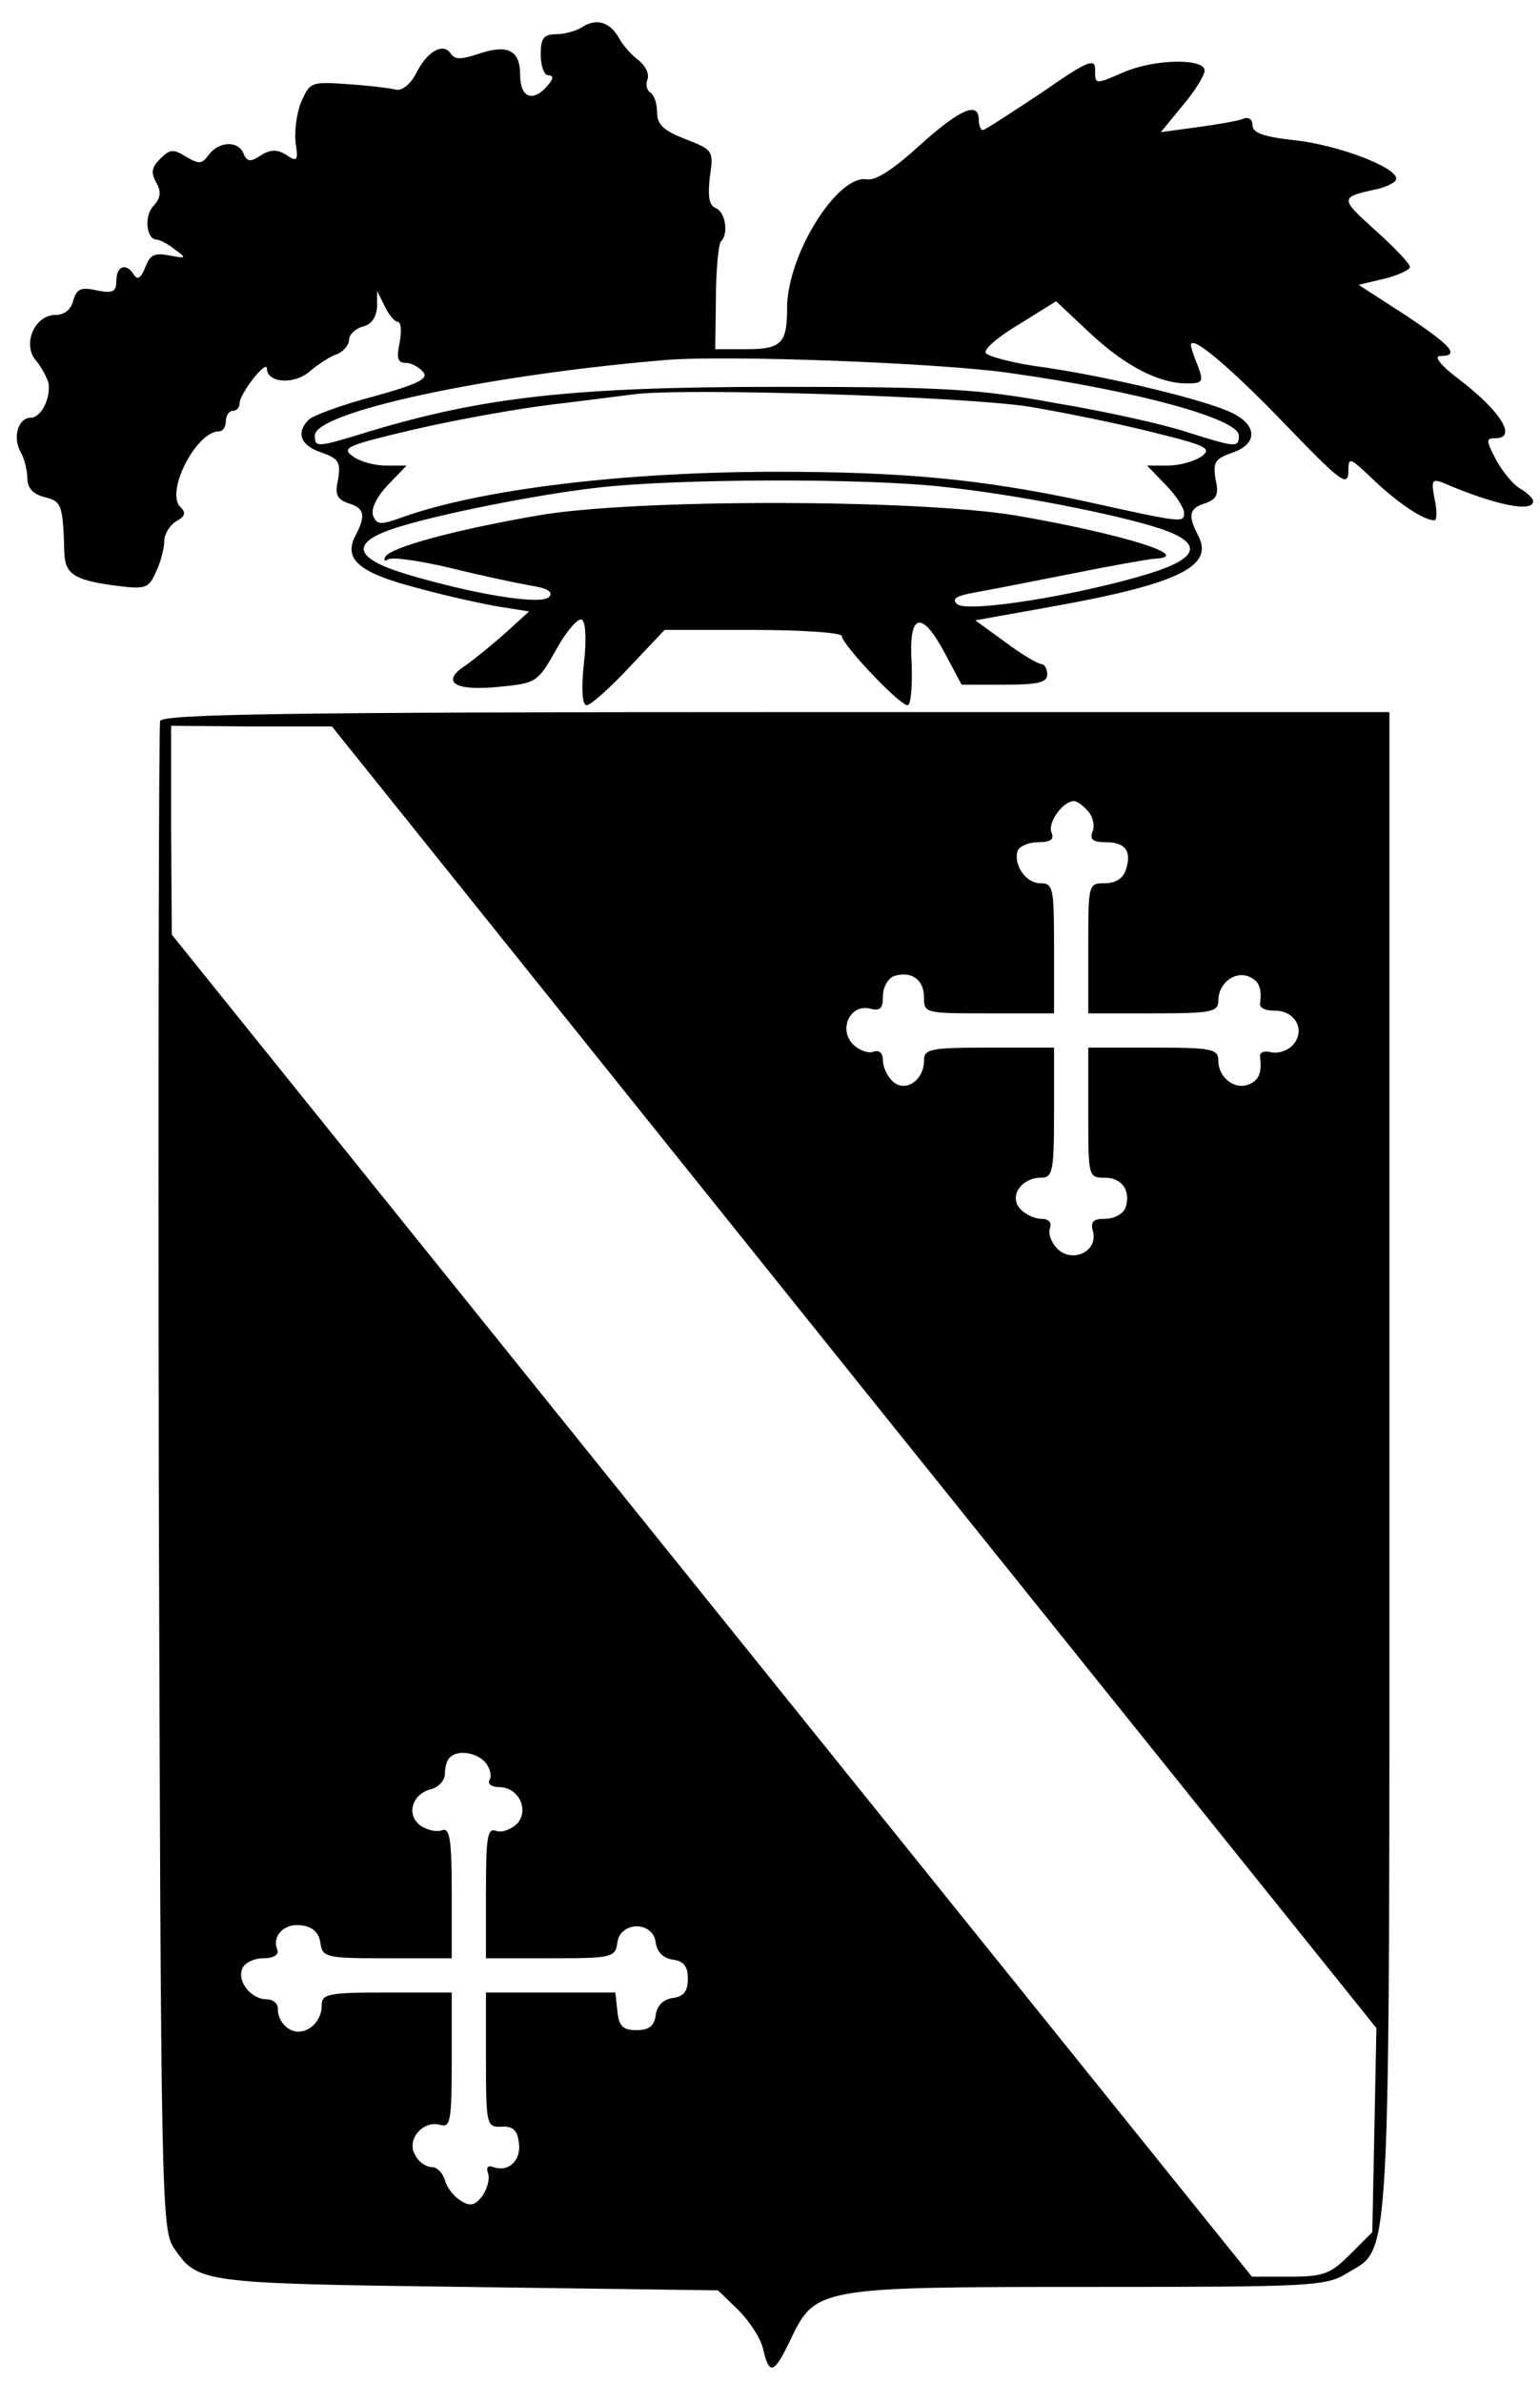 <?xml version="1.0" standalone="no"?>
<!DOCTYPE svg PUBLIC "-//W3C//DTD SVG 20010904//EN"
 "http://www.w3.org/TR/2001/REC-SVG-20010904/DTD/svg10.dtd">
<svg version="1.0" xmlns="http://www.w3.org/2000/svg"
 width="225pt" height="348pt" viewBox="0 0 225 348"
 preserveAspectRatio="xMidYMid meet">
<g transform="translate(0,348) scale(0.1,-0.1)"
fill="#000000" stroke="none">
<path d="M850 3440 c-8 -5 -25 -10 -37 -10 -19 0 -23 -6 -23 -30 0 -16 5 -30
11 -30 8 0 8 -5 -1 -15 -21 -25 -40 -18 -40 15 0 37 -18 46 -62 31 -24 -8 -33
-8 -39 0 -11 18 -35 4 -51 -28 -8 -16 -21 -26 -29 -24 -8 2 -39 6 -70 8 -55 4
-56 3 -69 -26 -7 -17 -10 -44 -8 -60 4 -26 2 -28 -14 -17 -13 8 -23 8 -37 -1
-15 -10 -20 -9 -25 2 -7 20 -36 19 -51 -1 -10 -14 -14 -14 -33 -3 -19 12 -24
11 -38 -3 -12 -12 -14 -20 -6 -34 8 -14 7 -23 -4 -35 -14 -15 -10 -49 5 -49 4
0 16 -6 26 -14 18 -13 18 -14 -8 -9 -21 4 -28 1 -35 -18 -6 -15 -11 -18 -16
-11 -11 19 -26 14 -26 -8 0 -16 -5 -19 -29 -14 -23 5 -29 2 -34 -15 -3 -13
-13 -21 -26 -21 -31 0 -49 -44 -28 -67 8 -10 16 -25 18 -33 3 -22 -11 -50 -26
-50 -18 0 -27 -28 -15 -50 6 -10 10 -28 10 -39 0 -14 9 -23 25 -27 25 -6 27
-11 29 -81 1 -31 14 -40 72 -48 47 -6 51 -5 62 20 7 14 12 35 12 45 0 10 8 23
18 29 13 7 14 13 5 21 -21 23 24 110 57 110 6 0 10 7 10 15 0 8 5 15 10 15 6
0 10 5 10 11 0 6 9 22 20 36 11 14 20 21 20 15 0 -22 41 -24 63 -4 12 10 30
22 40 25 9 4 17 13 17 21 0 7 9 16 20 19 13 3 20 14 21 29 l0 23 11 -22 c6
-13 15 -23 19 -23 5 0 6 -13 3 -30 -5 -23 -3 -30 9 -30 8 0 19 -6 25 -13 9
-10 -7 -18 -72 -36 -46 -12 -89 -28 -95 -34 -19 -19 -12 -38 19 -48 25 -9 28
-14 24 -39 -5 -22 -2 -29 15 -35 23 -7 26 -17 11 -46 -19 -35 3 -55 87 -77 43
-12 98 -24 122 -28 l44 -7 -34 -31 c-19 -17 -45 -38 -59 -48 -37 -24 -16 -38
50 -31 54 5 56 7 83 55 15 27 32 46 37 43 6 -3 7 -31 3 -65 -4 -38 -2 -60 4
-60 6 0 34 25 62 55 l52 55 130 0 c71 0 129 -4 129 -9 0 -12 84 -101 96 -101
5 0 7 27 6 60 -5 75 14 81 49 15 l24 -45 62 0 c49 0 63 3 63 15 0 8 -4 15 -8
15 -5 0 -29 14 -53 32 l-44 32 95 17 c200 35 256 61 230 108 -15 29 -12 39 11
46 17 6 20 13 15 35 -4 25 -1 30 25 39 37 13 36 40 -1 58 -39 19 -177 52 -271
66 -48 6 -88 17 -89 22 -2 6 21 25 50 42 l53 33 49 -46 c51 -48 101 -74 142
-74 23 0 25 2 16 26 -6 14 -10 27 -10 30 0 16 57 -32 137 -115 79 -82 92 -93
93 -71 0 24 1 23 38 -12 35 -33 72 -58 88 -58 3 0 4 14 0 31 -5 27 -4 30 12
24 77 -33 132 -44 132 -27 0 4 -9 13 -20 19 -11 7 -26 26 -35 43 -14 27 -14
30 0 30 32 0 8 39 -52 85 -27 20 -39 35 -29 35 30 0 17 15 -51 60 l-68 44 38
9 c20 5 37 13 37 17 0 5 -23 29 -51 54 -52 47 -52 48 4 60 15 4 27 10 27 15 0
17 -85 49 -147 56 -47 5 -63 11 -63 22 0 9 -6 13 -15 9 -8 -3 -38 -8 -67 -12
l-52 -7 32 39 c18 21 32 44 32 51 0 18 -72 17 -117 -2 -44 -19 -43 -19 -43 4
0 17 -13 11 -79 -35 -44 -29 -82 -54 -85 -54 -3 0 -6 7 -6 15 0 28 -28 15 -86
-37 -37 -34 -64 -52 -77 -50 -43 8 -117 -110 -117 -188 0 -51 -8 -60 -59 -60
l-46 0 1 75 c0 41 4 78 7 82 12 11 7 43 -7 49 -10 4 -12 16 -9 45 6 39 5 40
-36 56 -31 12 -41 21 -41 39 0 13 -4 25 -10 29 -5 3 -7 12 -4 19 3 8 -3 20
-13 28 -10 7 -23 22 -29 33 -13 23 -33 29 -54 15z m627 -505 c185 -26 333 -67
333 -91 0 -18 -3 -18 -76 5 -33 11 -118 30 -190 42 -115 21 -160 24 -409 24
-297 0 -429 -15 -595 -65 -78 -24 -80 -24 -80 -6 0 34 249 88 510 110 86 8
406 -4 507 -19z m27 -49 c54 -9 136 -26 183 -38 77 -19 84 -23 68 -35 -11 -7
-32 -13 -49 -13 l-30 0 27 -28 c15 -15 27 -34 27 -41 0 -15 -1 -15 -150 18
-147 31 -259 42 -445 42 -220 0 -430 -25 -546 -66 -33 -12 -38 -12 -44 2 -3
10 5 27 22 45 l27 28 -30 0 c-17 0 -39 6 -49 14 -17 12 -7 16 91 39 60 14 150
30 199 36 50 6 104 13 120 15 71 10 485 -3 579 -18z m-126 -117 c105 -11 253
-40 317 -61 63 -21 58 -43 -17 -66 -101 -31 -266 -58 -280 -44 -8 8 0 12 28
17 22 4 84 16 139 27 55 11 110 21 122 22 59 3 -46 36 -202 63 -143 24 -559
25 -700 0 -121 -21 -213 -46 -222 -60 -3 -6 -1 -7 4 -4 6 4 46 -2 89 -12 44
-11 96 -22 118 -26 27 -4 35 -10 28 -17 -12 -12 -110 4 -210 34 -75 23 -80 45
-17 66 60 20 210 50 300 60 114 13 389 14 503 1z"/>
<path d="M234 2427 c-2 -7 -3 -505 -2 -1107 3 -1055 4 -1096 22 -1123 35 -51
37 -52 428 -57 l367 -5 30 -29 c16 -16 33 -42 36 -57 9 -39 16 -36 40 14 36
76 41 77 435 77 328 0 347 1 378 20 65 40 62 -21 62 1185 l0 1095 -895 0
c-718 0 -897 -3 -901 -13z m1014 -959 l763 -950 -3 -149 -3 -149 -32 -32 c-29
-29 -39 -33 -88 -33 l-56 0 -789 980 -789 980 -1 153 0 152 118 -1 117 0 763
-951z m342 827 c7 -8 10 -22 6 -30 -4 -11 1 -15 19 -15 29 0 39 -13 30 -40 -4
-13 -15 -20 -31 -20 -24 0 -24 -1 -24 -95 l0 -95 95 0 c86 0 95 2 95 19 0 24
23 43 44 35 15 -6 20 -16 17 -40 -1 -6 8 -10 20 -10 30 1 47 -27 29 -49 -7 -9
-22 -14 -32 -12 -11 3 -18 0 -17 -6 3 -25 -2 -35 -17 -41 -21 -8 -44 11 -44
35 0 17 -9 19 -95 19 l-95 0 0 -95 c0 -94 0 -95 24 -95 26 0 39 -20 30 -45 -4
-8 -16 -15 -29 -15 -18 0 -22 -4 -18 -19 7 -29 -30 -46 -52 -25 -9 9 -14 23
-11 30 3 9 -2 14 -13 14 -10 0 -24 7 -31 15 -16 19 3 45 31 45 17 0 19 9 19
95 l0 95 -95 0 c-86 0 -95 -2 -95 -19 0 -28 -26 -47 -45 -31 -8 7 -15 21 -15
31 0 11 -5 16 -14 13 -7 -3 -21 2 -30 11 -21 22 -4 59 25 52 15 -4 19 0 19 18
0 13 7 25 15 29 25 9 45 -4 45 -30 0 -24 1 -24 95 -24 l95 0 0 95 c0 88 -1 95
-20 95 -21 0 -40 27 -33 48 3 6 16 12 30 12 18 0 24 4 19 15 -5 14 17 45 33
45 5 0 14 -7 21 -15z m-880 -1390 c6 -8 9 -19 5 -25 -3 -5 3 -10 14 -10 29 0
45 -34 26 -54 -9 -8 -22 -13 -30 -10 -13 5 -15 -9 -15 -90 l0 -96 94 0 c90 0
95 1 98 23 4 31 52 32 56 0 2 -14 11 -23 25 -25 16 -2 22 -10 22 -28 0 -18 -6
-26 -22 -28 -14 -2 -23 -11 -25 -25 -2 -16 -10 -22 -28 -22 -20 0 -26 6 -28
28 l-3 27 -95 0 -94 0 0 -98 c0 -96 1 -99 23 -98 16 1 23 -5 25 -23 4 -26 -15
-44 -37 -36 -8 3 -11 0 -8 -9 3 -8 -1 -22 -8 -33 -11 -14 -18 -16 -32 -7 -10
6 -20 19 -23 30 -3 10 -11 19 -19 19 -8 0 -19 7 -24 17 -14 21 9 51 35 45 16
-5 18 3 18 94 l0 99 -95 0 c-86 0 -95 -2 -95 -19 0 -28 -28 -47 -48 -34 -10 6
-16 18 -16 27 1 9 -6 16 -16 16 -23 0 -44 26 -36 45 3 8 17 15 30 15 16 0 24
5 21 13 -8 20 11 39 36 35 16 -2 25 -11 27 -25 3 -22 8 -23 98 -23 l94 0 0 96
c0 78 -3 95 -14 91 -8 -3 -22 0 -32 7 -21 16 -12 46 16 53 11 3 20 13 20 22 0
10 3 21 7 24 11 12 40 8 53 -8z"/>
</g>
</svg>
